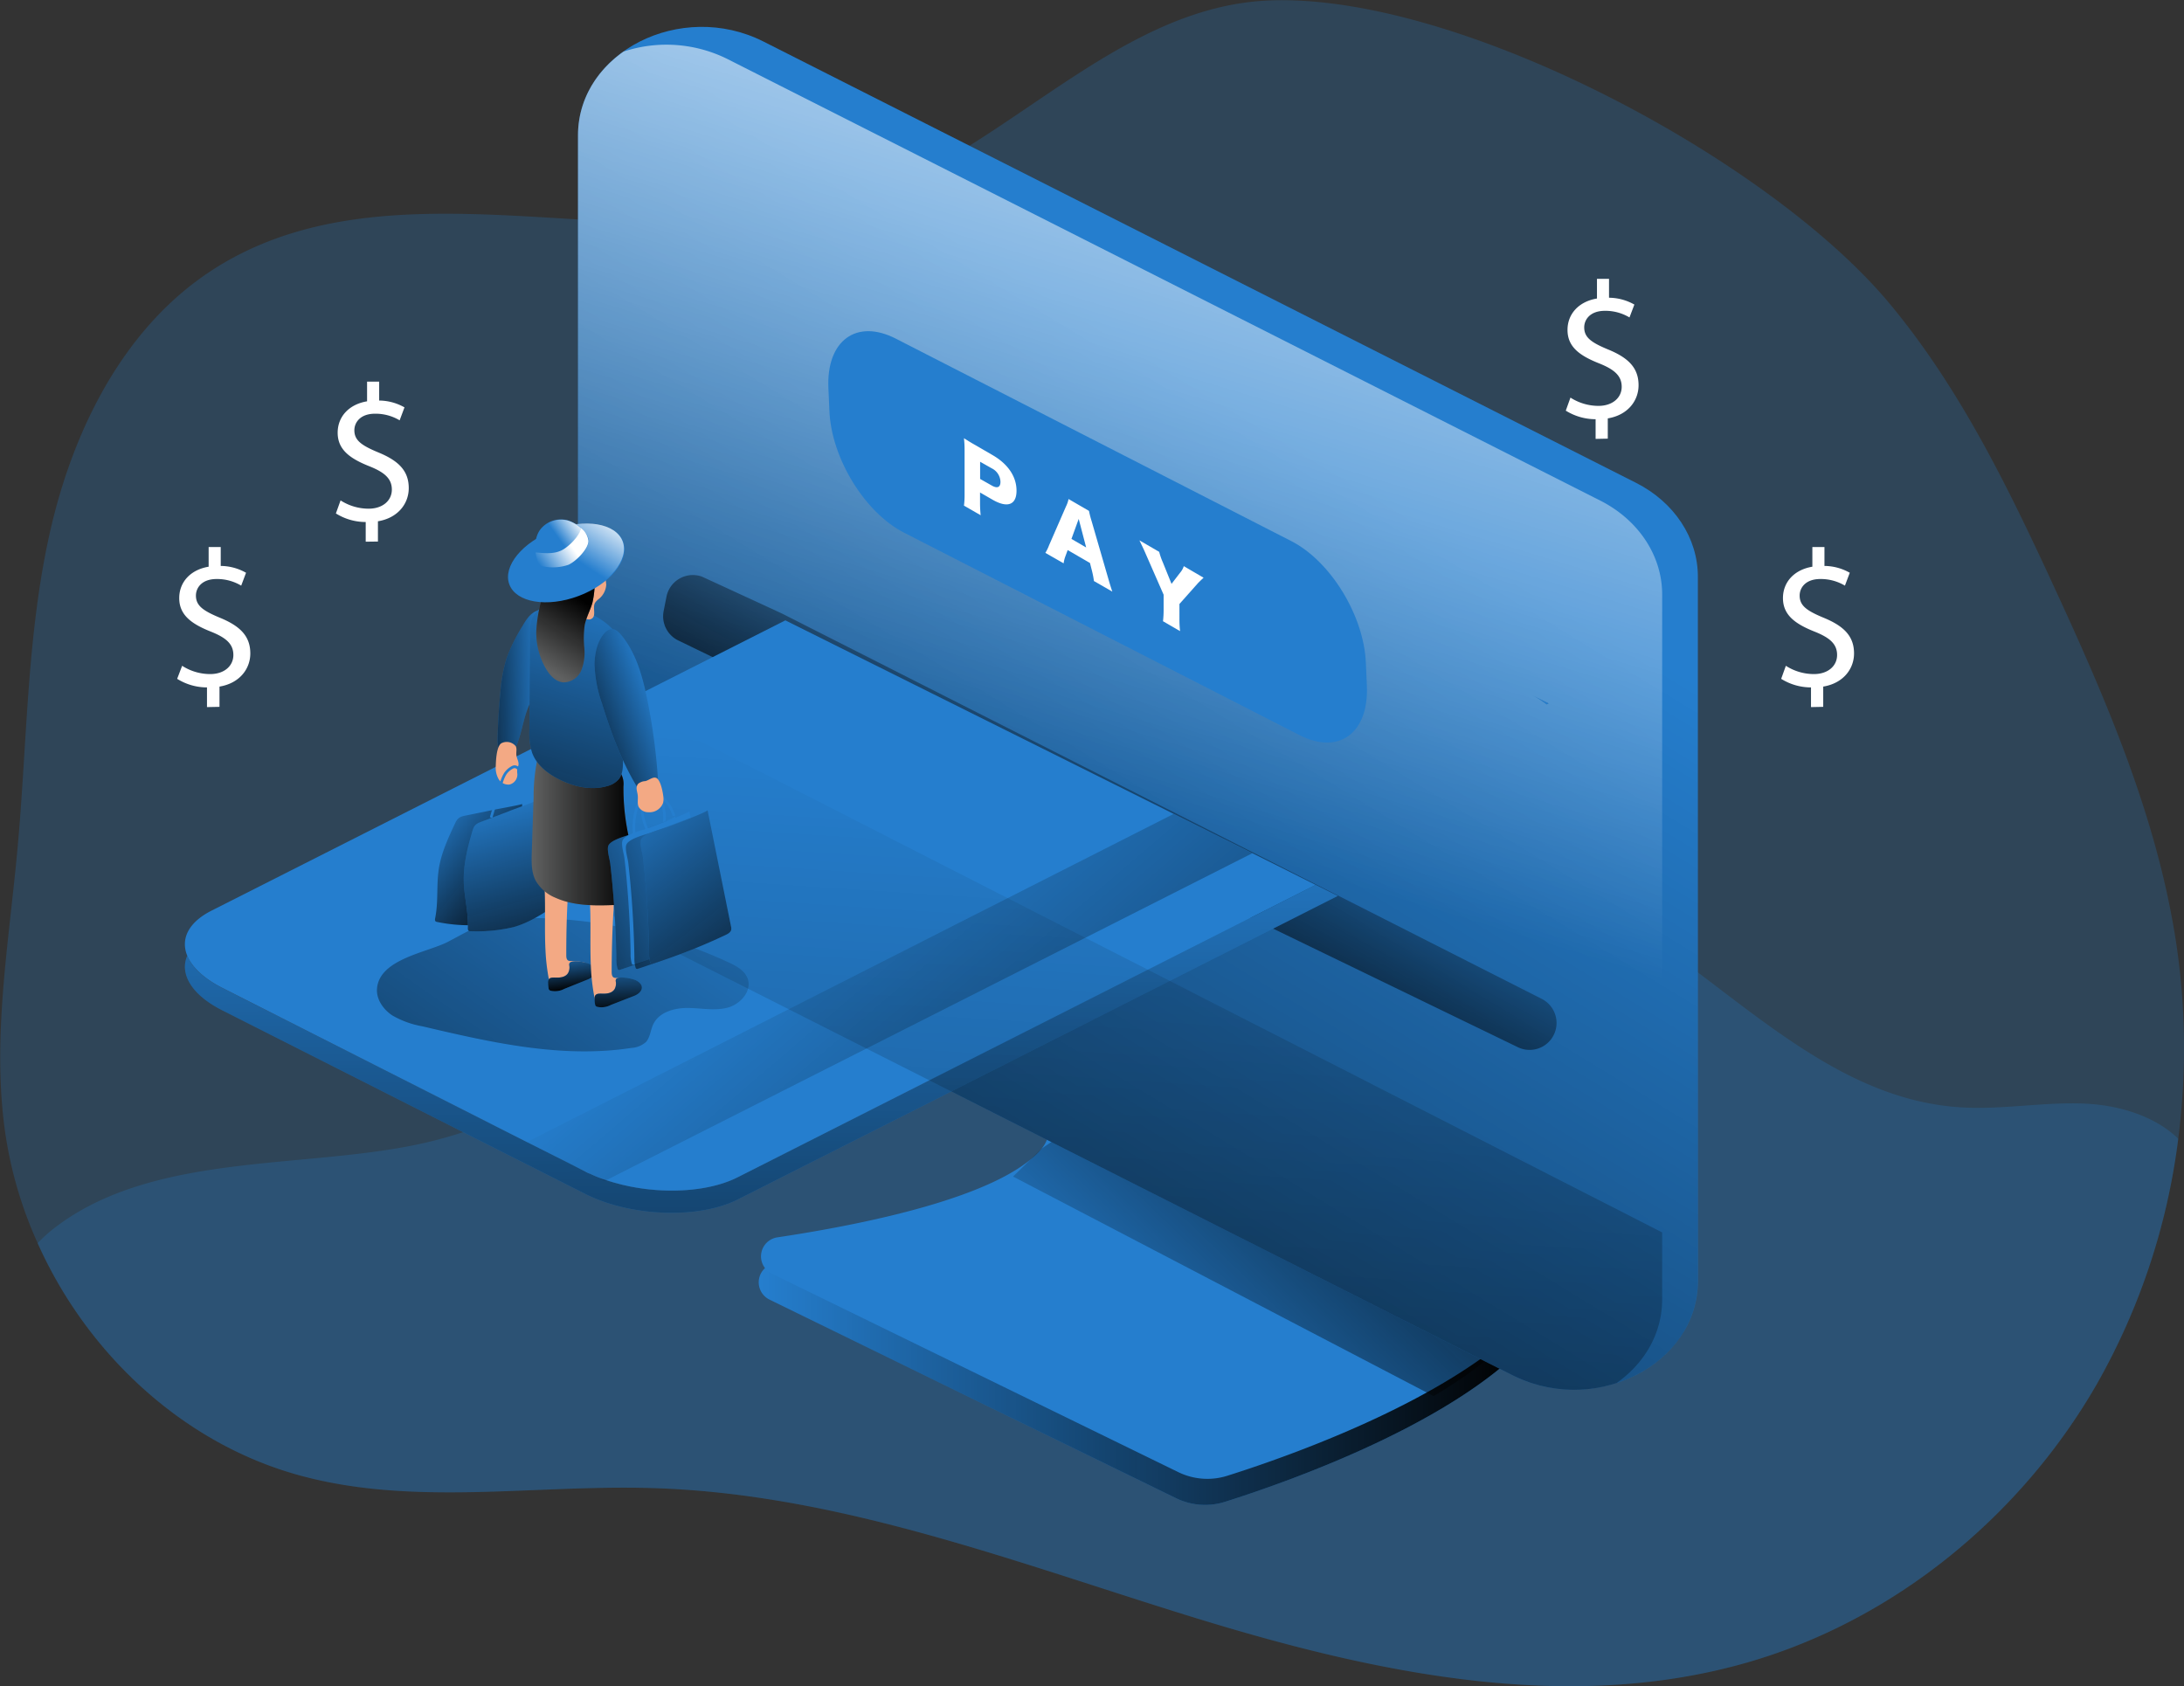<svg id="Layer_1" data-name="Layer 1" xmlns="http://www.w3.org/2000/svg" xmlns:xlink="http://www.w3.org/1999/xlink" viewBox="0 0 527.26 407.09"><rect x="0" y="0" width="527.26" height="407.09" fill="#333333" stroke="none"/><defs><linearGradient id="linear-gradient" x1="198.14" y1="324.36" x2="390.76" y2="324.36" gradientUnits="userSpaceOnUse"><stop offset="0" stop-color="#010101" stop-opacity="0"/><stop offset="0.95" stop-color="#010101"/></linearGradient><linearGradient id="linear-gradient-2" x1="283.8" y1="383" x2="381.27" y2="281.93" xlink:href="#linear-gradient"/><linearGradient id="linear-gradient-3" x1="329.2" y1="148.96" x2="80.05" y2="556.58" xlink:href="#linear-gradient"/><linearGradient id="linear-gradient-4" x1="278.84" y1="237.41" x2="396.25" y2="-149.18" gradientUnits="userSpaceOnUse"><stop offset="0" stop-color="#fff" stop-opacity="0"/><stop offset="0.66" stop-color="#fff"/></linearGradient><linearGradient id="linear-gradient-5" x1="298.53" y1="210.27" x2="259.66" y2="282.79" xlink:href="#linear-gradient"/><linearGradient id="linear-gradient-6" x1="198.56" y1="235.18" x2="200.58" y2="470.52" xlink:href="#linear-gradient"/><linearGradient id="linear-gradient-7" x1="184.74" y1="232.53" x2="43.99" y2="432.57" xlink:href="#linear-gradient"/><linearGradient id="linear-gradient-8" x1="191.22" y1="213.42" x2="357.63" y2="408.16" xlink:href="#linear-gradient"/><linearGradient id="linear-gradient-9" x1="385.18" y1="209.39" x2="396.79" y2="222.98" xlink:href="#linear-gradient"/><linearGradient id="linear-gradient-10" x1="289.18" y1="225.12" x2="252.6" y2="783.6" xlink:href="#linear-gradient"/><linearGradient id="linear-gradient-11" x1="117.31" y1="239.91" x2="145.38" y2="262.82" xlink:href="#linear-gradient"/><linearGradient id="linear-gradient-12" x1="146.66" y1="206.73" x2="124.65" y2="207.63" xlink:href="#linear-gradient"/><linearGradient id="linear-gradient-13" x1="131.35" y1="235.11" x2="146.92" y2="289.01" xlink:href="#linear-gradient"/><linearGradient id="linear-gradient-14" x1="152.22" y1="271.65" x2="153.49" y2="282.07" xlink:href="#linear-gradient"/><linearGradient id="linear-gradient-15" x1="163.85" y1="272.98" x2="164.56" y2="288.04" xlink:href="#linear-gradient"/><linearGradient id="linear-gradient-16" x1="143.38" y1="242.11" x2="168.64" y2="242.11" xlink:href="#linear-gradient"/><linearGradient id="linear-gradient-17" x1="162.95" y1="181.89" x2="133.3" y2="279.81" xlink:href="#linear-gradient"/><linearGradient id="linear-gradient-18" x1="144.34" y1="202.29" x2="154.85" y2="185.77" xlink:href="#linear-gradient"/><linearGradient id="linear-gradient-19" x1="253.3" y1="165.87" x2="267.9" y2="149.7" gradientTransform="translate(-61.77 -36.04) rotate(11.56)" xlink:href="#linear-gradient-4"/><linearGradient id="linear-gradient-20" x1="174.42" y1="212.16" x2="147.25" y2="222.27" xlink:href="#linear-gradient"/><linearGradient id="linear-gradient-21" x1="145.62" y1="179.39" x2="156.62" y2="171.51" xlink:href="#linear-gradient-4"/><linearGradient id="linear-gradient-22" x1="149.38" y1="171.82" x2="157.56" y2="165.95" xlink:href="#linear-gradient-4"/><linearGradient id="linear-gradient-23" x1="183.74" y1="252.73" x2="129.24" y2="276.99" xlink:href="#linear-gradient"/><linearGradient id="linear-gradient-24" x1="188.15" y1="252.51" x2="133.65" y2="276.76" xlink:href="#linear-gradient"/><linearGradient id="linear-gradient-25" x1="162.7" y1="235.46" x2="209.86" y2="296.78" xlink:href="#linear-gradient"/></defs><title>Card Payment online 1</title><path d="M540.9,317.45a160.19,160.19,0,0,1-19.72,59.34c-18.38,31.91-48.94,56.93-84.33,67.1-43.39,12.48-89.94,2.56-133.11-10.72s-86.18-30.09-131.33-31.39c-28.53-.86-57.75,4.5-85.29-3.13-28.05-7.75-51.15-29.42-63-56a99.19,99.19,0,0,1-7.88-27c-3.16-22.56.93-45.41,3-68.09,2.36-25.5,2.2-51.31,7.79-76.29s17.87-49.75,39.37-63.63c45.21-29.16,107.56.83,158.16-17.48,34.3-12.38,60.75-46.23,97.19-47.54,45.66-1.63,120.29,38.29,149.3,73,16.94,20.26,28.68,44.32,39.75,68.31,12.8,27.7,25.05,56.13,29.61,86.28A171.62,171.62,0,0,1,540.9,317.45Z" transform="translate(-15.03 -42.52)" fill="#257ece" opacity="0.24" style="isolation:isolate"/><path d="M540.9,317.45a160.19,160.19,0,0,1-19.72,59.34c-18.38,31.91-48.94,56.93-84.33,67.1-43.39,12.48-89.94,2.56-133.11-10.72s-86.18-30.09-131.33-31.39c-28.53-.86-57.75,4.5-85.29-3.13-28.05-7.75-51.15-29.42-63-56a35.15,35.15,0,0,1,3.77-3.44c24.88-19.47,63.72-13.88,92.69-21.51,19.49-5.14,37.17-15.44,55.23-24.41A446,446,0,0,1,317,250.35c24.41-3.16,50-4.15,72.81,5.2,35.1,14.35,60.59,51.85,98.43,54.3,10.21.67,20.42-1.4,30.63-.86C526.83,309.44,535.32,312,540.9,317.45Z" transform="translate(-15.03 -42.52)" fill="#257ece" opacity="0.24" style="isolation:isolate"/><path d="M317.7,251.85s90.44,82.65,70.07,110.2c-16.45,22.27-60.68,37.88-77,43.05a16,16,0,0,1-11.85-.89l-98.13-47.94a4.64,4.64,0,0,1,1.36-8.75c20.05-3,53.88-9.63,63.79-21.4,14.38-17.07-53.3-83.25-53.3-83.25Z" transform="translate(-15.03 -42.52)" fill="#257ece"/><path d="M317.7,251.85s90.44,82.65,70.07,110.2c-16.45,22.27-60.68,37.88-77,43.05a16,16,0,0,1-11.85-.89l-98.13-47.94a4.64,4.64,0,0,1,1.36-8.75c20.05-3,53.88-9.63,63.79-21.4,14.38-17.07-53.3-83.25-53.3-83.25Z" transform="translate(-15.03 -42.52)" fill="url(#linear-gradient)"/><path d="M318.3,245.56s90.43,82.65,70.07,110.2c-16.46,22.27-60.68,37.88-77.05,43.05a16,16,0,0,1-11.85-.89L201.34,350a4.64,4.64,0,0,1,1.36-8.75c20.05-3,53.88-9.63,63.79-21.4,14.38-17.07-53.3-83.25-53.3-83.25Z" transform="translate(-15.03 -42.52)" fill="#257ece"/><path d="M259.6,326.57l101.52,53s15.72-9,18.42-15.27-99.27-53.9-99.27-53.9l-13.78,9.43Z" transform="translate(-15.03 -42.52)" fill="url(#linear-gradient-2)"/><path d="M380.12,374.5,169.5,268c-9.24-4.67-14.93-13.31-14.93-22.65V75.2c0-20.13,24.88-32.72,44.78-22.65L410,159.09c9.24,4.67,14.93,13.31,14.93,22.65v170.1C424.9,372,400,384.56,380.12,374.5Z" transform="translate(-15.03 -42.52)" fill="#257ece"/><path d="M424.91,181.75v170.1c0,11.8-8.55,21-19.63,24.57a33.2,33.2,0,0,1-25.15-1.91L169.49,268c-9.23-4.68-14.92-13.32-14.92-22.65V75.21c0-8.47,4.4-15.59,11-20.24a33,33,0,0,1,33.81-2.42L410,159.09C419.21,163.77,424.91,172.39,424.91,181.75Z" transform="translate(-15.03 -42.52)" fill="url(#linear-gradient-3)"/><path d="M416.31,186.05v170.1c0,8.49-4.42,15.61-11,20.27a33.2,33.2,0,0,1-25.15-1.91L169.49,268c-9.23-4.68-14.92-13.32-14.92-22.65V75.21c0-8.47,4.4-15.59,11-20.24a33.06,33.06,0,0,1,25.24,1.88L401.39,163.39C410.62,168.07,416.31,176.69,416.31,186.05Z" transform="translate(-15.03 -42.52)" fill="url(#linear-gradient-4)"/><path d="M203.91,190.69l183.35,93a6.51,6.51,0,0,1,3.52,6.44h0a6.5,6.5,0,0,1-9.31,5.21L178.79,197.15a6.5,6.5,0,0,1-3.54-7.13l.68-3.44a6.5,6.5,0,0,1,8.54-4.86S203.65,190.56,203.91,190.69Z" transform="translate(-15.03 -42.52)" fill="url(#linear-gradient-5)"/><path d="M338,258.82,193.14,332.1c-9.43,4.78-25.89,4.17-36.77-1.32l-87.7-44.35c-7.42-3.76-10.32-8.8-8.44-13.15,1.15,2.78,4,5.5,8.44,7.76l73.56,37.2,10.66,5.36,3.48,1.78a8.27,8.27,0,0,0,1.17.54,15.13,15.13,0,0,0,1.48.66,12.86,12.86,0,0,0,1.39.53,6.87,6.87,0,0,0,1,.33c.61.21,1.24.41,1.88.59a15.69,15.69,0,0,0,1.91.51,17.52,17.52,0,0,0,2,.43c1.32.25,2.67.48,4,.64.4.05.81.1,1.24.12s1,.1,1.55.13c7.12.43,14.14-.59,19.15-3.13l139.52-70.58Z" transform="translate(-15.03 -42.52)" fill="#257ece"/><path d="M338,258.82,193.14,332.1c-9.43,4.78-25.89,4.17-36.77-1.32l-87.7-44.35c-7.42-3.76-10.32-8.8-8.44-13.15,1.15,2.78,4,5.5,8.44,7.76l73.56,37.2,10.66,5.36,3.48,1.78a8.27,8.27,0,0,0,1.17.54c.48.23,1,.46,1.48.66a12.86,12.86,0,0,0,1.39.53c.34.13.67.23,1,.33.61.21,1.24.41,1.88.59s1.27.35,1.91.51,1.32.3,2,.43c1.32.25,2.67.48,4,.64.4.05.84.1,1.24.12s1,.1,1.55.13c7.12.43,14.14-.59,19.15-3.13l139.52-70.58Z" transform="translate(-15.03 -42.52)" fill="url(#linear-gradient-6)"/><path d="M332.66,256.15,193.14,326.73c-8.06,4.1-21.26,4.25-31.73.71a23.76,23.76,0,0,1-3.87-1.52,8.27,8.27,0,0,1-1.17-.54l-3.48-1.78-10.66-5.36L68.67,281c-4.44-2.26-7.29-5-8.44-7.76-1.62-4,.23-8,5.83-10.85l138.57-70.1,93.7,46.7,19,9.49Z" transform="translate(-15.03 -42.52)" fill="#257ece"/><path d="M106.05,281.17c-.21,2.58,1.47,5,3.64,6.47a21.8,21.8,0,0,0,7.28,2.65c16.58,3.9,33.65,7.81,50.49,5.23a5.83,5.83,0,0,0,3.53-1.44c1-1.12,1.08-2.82,1.72-4.21,1.34-2.94,5-4,8.26-4s6.53.75,9.66-.06,6-4,4.88-7.08c-.72-1.94-2.73-3-4.61-3.88A115.74,115.74,0,0,0,140,264.16c-7.32.2-10.66,2.5-16.8,5.72C118.27,272.47,106.64,274,106.05,281.17Z" transform="translate(-15.03 -42.52)" fill="url(#linear-gradient-7)"/><polygon points="283.3 196.52 302.32 206 146.37 284.93 145.99 285.13 142.51 283.4 137.85 281.08 127.07 275.77 127.2 275.72 283.3 196.52" fill="url(#linear-gradient-8)"/><path d="M388.88,212.34l-.46.23a22.29,22.29,0,0,0-3.66-2.29Z" transform="translate(-15.03 -42.52)" fill="url(#linear-gradient-9)"/><path d="M388.88,212.34l-.46.23a22.29,22.29,0,0,0-3.66-2.29Z" transform="translate(-15.03 -42.52)" fill="#257ece"/><path d="M416.31,340.06v16.09c0,8.49-4.42,15.61-11,20.27a33.2,33.2,0,0,1-25.15-1.91L169.49,268c-9.23-4.68-14.92-13.32-14.92-22.65V207.56l.94-.72Z" transform="translate(-15.03 -42.52)" fill="url(#linear-gradient-10)"/><path d="M328.76,220l-95.5-48.89c-9.47-4.85-17.55-18-18-29.45l-.24-5.5c-.49-11.42,6.79-16.74,16.26-11.89l95.5,48.89c9.47,4.84,17.55,18,18,29.45l.24,5.5C345.51,219.52,338.23,224.85,328.76,220Z" transform="translate(-15.03 -42.52)" fill="#257ece"/><path d="M247.75,164.59a20.14,20.14,0,0,0,.15-2.8V151.25a25.31,25.31,0,0,0-.15-2.93c.88.55,1.56,1,2.77,1.67l4.13,2.4c3.74,2.16,5.79,5.21,5.79,8.6s-2.15,4.28-5.81,2.16l-3-1.73v2.49a29.76,29.76,0,0,0,.15,3Zm6.71-4.85c1.32.76,2.1.45,2.1-.89a3.74,3.74,0,0,0-2.1-3.26L251.65,154v4.15Z" transform="translate(-15.03 -42.52)" fill="#fff"/><path d="M279.13,182.8a22.23,22.23,0,0,0-.45-2.36l-.51-2-5.38-3.12-.5,1.36a7.92,7.92,0,0,0-.48,1.84L267.4,176a10.5,10.5,0,0,0,.9-1.85l4.08-9.36A7.3,7.3,0,0,0,273,163l4.93,2.86a23.52,23.52,0,0,0,.64,2.48l4.09,14.1c.36,1.24.66,2.22.91,2.91Zm-3.68-15-1.75,4.83,3.55,2.06Z" transform="translate(-15.03 -42.52)" fill="#fff"/><path d="M299.77,191.89a25.42,25.42,0,0,0,.15,3l-4.12-2.39a23.07,23.07,0,0,0,.15-2.8v-3.6l-4.33-9.88c-.34-.81-.76-1.69-1.51-3.24l4.77,2.77a16.52,16.52,0,0,0,.89,2.56l2.09,5.17,2.09-2.72a4.37,4.37,0,0,0,.87-1.56L305.6,182c-.55.5-1.27,1.2-1.51,1.48l-4.32,4.86Z" transform="translate(-15.03 -42.52)" fill="#fff"/><path d="M130.25,239l-.57-.27,3.66-7.62a9.44,9.44,0,0,1,1.38-2.29,4.9,4.9,0,0,1,2.13-1.4,2,2,0,0,1,.59-.11,1.46,1.46,0,0,1,.87.38,4.26,4.26,0,0,1,1.21,2.78,21.45,21.45,0,0,1-.29,7.45l-.62-.13a20.69,20.69,0,0,0,.29-7.23,3.66,3.66,0,0,0-1-2.39.78.78,0,0,0-.48-.23h0a1,1,0,0,0-.35.07,4.25,4.25,0,0,0-1.86,1.23,8.87,8.87,0,0,0-1.28,2.14Z" transform="translate(-15.03 -42.52)" fill="#257ece"/><path d="M141.08,236.61q.13,4.9.38,9.81a53.24,53.24,0,0,0,1.86,13.26,2,2,0,0,1,.07,1.55,2,2,0,0,1-.95.71c-3.66,1.69-7.4,3.39-11.4,3.86a38.29,38.29,0,0,1-10.45-.69.86.86,0,0,1-.38-.13c-.22-.18-.18-.53-.12-.81.79-3.86.28-7.88.86-11.78s2.3-7.6,4-11.21c.74-1.57,1.58-1.57,3.27-1.92l6.12-1.26C134.9,237.88,141.08,236.78,141.08,236.61Z" transform="translate(-15.03 -42.52)" fill="#257ece"/><path d="M141.08,236.61q.13,4.9.38,9.81a53.24,53.24,0,0,0,1.86,13.26,2,2,0,0,1,.07,1.55,2,2,0,0,1-.95.71c-3.66,1.69-7.4,3.39-11.4,3.86a38.29,38.29,0,0,1-10.45-.69.86.86,0,0,1-.38-.13c-.22-.18-.18-.53-.12-.81.79-3.86.28-7.88.86-11.78s2.3-7.6,4-11.21c.74-1.57,1.58-1.57,3.27-1.92l6.12-1.26C134.9,237.88,141.08,236.78,141.08,236.61Z" transform="translate(-15.03 -42.52)" fill="url(#linear-gradient-11)"/><path d="M145.2,189.85c-1.87.32-3.06,2.13-4,3.77a42.77,42.77,0,0,0-3.83,7.73,37.93,37.93,0,0,0-1.56,8.54c-.35,3.73-.57,7.46-.66,11.21,0,1.18.08,2.6,1.12,3.18a2.2,2.2,0,0,0,2.46-.43,5.51,5.51,0,0,0,1.34-2.29c1-2.72,1.39-5.62,2.48-8.29.69-1.71,1.64-3.3,2.41-5a25.29,25.29,0,0,0,.5-18.89Z" transform="translate(-15.03 -42.52)" fill="#257ece"/><path d="M145.2,189.85c-1.87.32-3.06,2.13-4,3.77a42.77,42.77,0,0,0-3.83,7.73,37.93,37.93,0,0,0-1.56,8.54c-.35,3.73-.57,7.46-.66,11.21,0,1.18.08,2.6,1.12,3.18a2.2,2.2,0,0,0,2.46-.43,5.51,5.51,0,0,0,1.34-2.29c1-2.72,1.39-5.62,2.48-8.29.69-1.71,1.64-3.3,2.41-5a25.29,25.29,0,0,0,.5-18.89Z" transform="translate(-15.03 -42.52)" fill="url(#linear-gradient-12)"/><path d="M134.72,227.41a5.57,5.57,0,0,0,.64,3.12,2.7,2.7,0,0,0,2.7,1.39,2.49,2.49,0,0,0,1.87-2.53,4.92,4.92,0,0,1,0-1.38c.06-.24.19-.46.25-.7.2-.81-.38-1.61-.48-2.44s.18-1.52-.15-2.18A2.8,2.8,0,0,0,136,222C134.88,222.88,134.76,226.13,134.72,227.41Z" transform="translate(-15.03 -42.52)" fill="#f3a984"/><path d="M133.89,240l-.6-.18,2.39-8.11a9.26,9.26,0,0,1,1-2.48,5,5,0,0,1,1.87-1.73,1.82,1.82,0,0,1,.57-.2,1.4,1.4,0,0,1,.91.23,4.22,4.22,0,0,1,1.65,2.56,21.53,21.53,0,0,1,.91,7.4l-.63,0a20.78,20.78,0,0,0-.88-7.18,3.69,3.69,0,0,0-1.37-2.19.74.74,0,0,0-.51-.15,1,1,0,0,0-.36.13,4.35,4.35,0,0,0-1.63,1.5,9.43,9.43,0,0,0-.92,2.33Z" transform="translate(-15.03 -42.52)" fill="#257ece"/><path d="M144.19,235.91c.62,3.22,1.28,6.43,2,9.63a52.88,52.88,0,0,0,4,12.79,2,2,0,0,1,.32,1.52,1.89,1.89,0,0,1-.83.85c-3.34,2.25-6.75,4.54-10.63,5.64a38.3,38.3,0,0,1-10.42,1,.77.77,0,0,1-.4-.06c-.25-.15-.26-.49-.25-.78.17-3.94-1-7.82-1-11.76s1-7.88,2.13-11.71c.48-1.67,1.31-1.8,2.92-2.42l5.83-2.22C138.3,238.16,144.23,236.09,144.19,235.91Z" transform="translate(-15.03 -42.52)" fill="#257ece"/><path d="M144.19,235.91c.62,3.22,1.28,6.43,2,9.63a52.88,52.88,0,0,0,4,12.79,2,2,0,0,1,.32,1.52,1.89,1.89,0,0,1-.83.85c-3.34,2.25-6.75,4.54-10.63,5.64a38.3,38.3,0,0,1-10.42,1,.77.77,0,0,1-.4-.06c-.25-.15-.26-.49-.25-.78.17-3.94-1-7.82-1-11.76s1-7.88,2.13-11.71c.48-1.67,1.31-1.8,2.92-2.42l5.83-2.22C138.3,238.16,144.23,236.09,144.19,235.91Z" transform="translate(-15.03 -42.52)" fill="url(#linear-gradient-13)"/><path d="M147.58,279.16a1.61,1.61,0,0,0,.43.95,1.64,1.64,0,0,0,1.21.26,13.58,13.58,0,0,0,6.81-2.45c.77-.55,1.56-1.51,1.1-2.33a2,2,0,0,0-1.37-.77,12.2,12.2,0,0,0-2.83-.29,1.42,1.42,0,0,1-.71-.1c-.42-.23-.48-.8-.48-1.28,0-4.77.09-9.55.39-14.31a12.68,12.68,0,0,0-.06-3.2,4.13,4.13,0,0,0-1.63-2.68c-1.08-.7-3.4-.61-4.05.73-.27.57,0,1.36.05,2,.09,1.1.11,2.21.14,3.31.09,4.31-.08,8.62.14,12.92A49.52,49.52,0,0,0,147.58,279.16Z" transform="translate(-15.03 -42.52)" fill="#f3a984"/><path d="M152.55,275a.82.82,0,0,0-.08.64,2.78,2.78,0,0,1-.3,1.8c-.61,1-1.93,1.15-3.06,1.09-.58,0-1.27-.05-1.6.43a1.49,1.49,0,0,0-.16.91c0,.4.05.8.11,1.2a.85.85,0,0,0,.12.39.74.74,0,0,0,.39.25,4.8,4.8,0,0,0,3.3-.45L156.9,279c2-.79,2.72-2.6.46-3.74C156.47,274.83,153.2,274.14,152.55,275Z" transform="translate(-15.03 -42.52)" fill="#257ece"/><path d="M152.55,275a.82.82,0,0,0-.08.64,2.78,2.78,0,0,1-.3,1.8c-.61,1-1.93,1.15-3.06,1.09-.58,0-1.27-.05-1.6.43a1.49,1.49,0,0,0-.16.91c0,.4.05.8.11,1.2a.85.85,0,0,0,.12.39.74.74,0,0,0,.39.25,4.8,4.8,0,0,0,3.3-.45L156.9,279c2-.79,2.72-2.6.46-3.74C156.47,274.83,153.2,274.14,152.55,275Z" transform="translate(-15.03 -42.52)" fill="url(#linear-gradient-14)"/><path d="M158.54,283.28a1.66,1.66,0,0,0,.43,1,1.62,1.62,0,0,0,1.21.25A13.58,13.58,0,0,0,167,282c.77-.54,1.56-1.5,1.09-2.32a2,2,0,0,0-1.36-.78,12.24,12.24,0,0,0-2.83-.28,1.42,1.42,0,0,1-.71-.11c-.42-.22-.48-.8-.49-1.28q0-7.15.4-14.3a12.31,12.31,0,0,0-.07-3.21,4.06,4.06,0,0,0-1.62-2.67c-1.08-.71-3.4-.61-4.05.73-.27.56,0,1.35.05,2,.08,1.1.11,2.2.14,3.3.09,4.31-.08,8.62.14,12.93A47.92,47.92,0,0,0,158.54,283.28Z" transform="translate(-15.03 -42.52)" fill="#f3a984"/><path d="M163.78,278.88a.82.82,0,0,0-.08.64,2.78,2.78,0,0,1-.3,1.8c-.61,1-1.93,1.15-3.06,1.09-.58,0-1.27-.05-1.6.43a1.49,1.49,0,0,0-.16.91c0,.4,0,.8.11,1.2a.85.85,0,0,0,.12.39.74.74,0,0,0,.39.25,4.8,4.8,0,0,0,3.3-.45l5.63-2.19c2-.79,2.72-2.6.46-3.74C167.7,278.76,164.43,278.07,163.78,278.88Z" transform="translate(-15.03 -42.52)" fill="#257ece"/><path d="M163.78,278.88a.82.82,0,0,0-.08.64,2.78,2.78,0,0,1-.3,1.8c-.61,1-1.93,1.15-3.06,1.09-.58,0-1.27-.05-1.6.43a1.49,1.49,0,0,0-.16.91c0,.4,0,.8.11,1.2a.85.85,0,0,0,.12.39.74.74,0,0,0,.39.25,4.8,4.8,0,0,0,3.3-.45l5.63-2.19c2-.79,2.72-2.6.46-3.74C167.7,278.76,164.43,278.07,163.78,278.88Z" transform="translate(-15.03 -42.52)" fill="url(#linear-gradient-15)"/><path d="M144.9,225.17a44.79,44.79,0,0,0-1.05,9.81l-.44,13.39c-.07,2.26-.12,4.62.88,6.64a9.74,9.74,0,0,0,4.92,4.28c4.62,2.06,9.88,1.89,14.93,1.69a5.39,5.39,0,0,0,2.87-.66c1.17-.8,1.51-2.35,1.6-3.75.26-4.38-1.13-8.66-2-13a54.65,54.65,0,0,1-1.07-11.2,5.15,5.15,0,0,0-.56-3,4.69,4.69,0,0,0-1.63-1.29,49.21,49.21,0,0,0-10-4.23,12.45,12.45,0,0,0-5.72-.66C146.54,223.44,145.2,224.05,144.9,225.17Z" transform="translate(-15.03 -42.52)" fill="#606161"/><path d="M144.9,225.17a44.79,44.79,0,0,0-1.05,9.81l-.44,13.39c-.07,2.26-.12,4.62.88,6.64a9.74,9.74,0,0,0,4.92,4.28c4.62,2.06,9.88,1.89,14.93,1.69a5.39,5.39,0,0,0,2.87-.66c1.17-.8,1.51-2.35,1.6-3.75.26-4.38-1.13-8.66-2-13a54.65,54.65,0,0,1-1.07-11.2,5.15,5.15,0,0,0-.56-3,4.69,4.69,0,0,0-1.63-1.29,49.21,49.21,0,0,0-10-4.23,12.45,12.45,0,0,0-5.72-.66C146.54,223.44,145.2,224.05,144.9,225.17Z" transform="translate(-15.03 -42.52)" fill="url(#linear-gradient-16)"/><path d="M158.19,191c-2.49-1.31-5.07-2.65-7.88-2.82s-5.92,1.15-6.91,3.79a9.74,9.74,0,0,0-.43,3.49l-.13,23.11a16.35,16.35,0,0,0,.63,5.62c1.06,3,3.75,5.08,6.58,6.5,3.53,1.76,7.66,2.7,11.46,1.64a5.5,5.5,0,0,0,2.92-1.71c1-1.27,1-3,1-4.62L165.26,202a18.75,18.75,0,0,0-.23-3.35C164.29,194.9,161.38,192.65,158.19,191Z" transform="translate(-15.03 -42.52)" fill="#257ece"/><path d="M158.19,191c-2.49-1.31-5.07-2.65-7.88-2.82s-5.92,1.15-6.91,3.79a9.74,9.74,0,0,0-.43,3.49l-.13,23.11a16.35,16.35,0,0,0,.63,5.62c1.06,3,3.75,5.08,6.58,6.5,3.53,1.76,7.66,2.7,11.46,1.64a5.5,5.5,0,0,0,2.92-1.71c1-1.27,1-3,1-4.62L165.26,202a18.75,18.75,0,0,0-.23-3.35C164.29,194.9,161.38,192.65,158.19,191Z" transform="translate(-15.03 -42.52)" fill="url(#linear-gradient-17)"/><path d="M161.39,183.68a4.82,4.82,0,0,1-1.71,3.38,4.06,4.06,0,0,0-1,1c-.49.88-.06,2-.25,3a1.21,1.21,0,0,1-1.38,1,3.69,3.69,0,0,1-3-1.85,8.57,8.57,0,0,1-1.06-3.55,27.17,27.17,0,0,1-.13-5.41,8.07,8.07,0,0,1,.78-3.22,4.33,4.33,0,0,1,4.43-2.28,3.64,3.64,0,0,1,2.84,2.9c.12.71,0,1.45.05,2.16A22.94,22.94,0,0,1,161.39,183.68Z" transform="translate(-15.03 -42.52)" fill="#f3a984"/><path d="M145.33,189a35.75,35.75,0,0,0-.83,5.83,17.44,17.44,0,0,0,2.29,9.06c.93,1.62,2.35,3.21,4.22,3.37a4.69,4.69,0,0,0,4.34-2.88,11.69,11.69,0,0,0,.74-5.45,22.71,22.71,0,0,1,.1-5.53c.39-1.87,1.35-3.56,1.87-5.4a23.2,23.2,0,0,0,.42-7.49,3.83,3.83,0,0,0-.34-1.68,3.16,3.16,0,0,0-1.31-1.17,9,9,0,0,0-8.24-.17c-2.1,1.06-2.32,2.4-2.07,4.41C146.79,184.07,145.77,186.76,145.33,189Z" transform="translate(-15.03 -42.52)" fill="#606161"/><path d="M145.33,189a35.75,35.75,0,0,0-.83,5.83,17.44,17.44,0,0,0,2.29,9.06c.93,1.62,2.35,3.21,4.22,3.37a4.69,4.69,0,0,0,4.34-2.88,11.69,11.69,0,0,0,.74-5.45,22.71,22.71,0,0,1,.1-5.53c.39-1.87,1.35-3.56,1.87-5.4a23.2,23.2,0,0,0,.42-7.49,3.83,3.83,0,0,0-.34-1.68,3.16,3.16,0,0,0-1.31-1.17,9,9,0,0,0-8.24-.17c-2.1,1.06-2.32,2.4-2.07,4.41C146.79,184.07,145.77,186.76,145.33,189Z" transform="translate(-15.03 -42.52)" fill="url(#linear-gradient-18)"/><ellipse cx="151.73" cy="178.47" rx="14.67" ry="8.48" transform="translate(-68 22.06) rotate(-20.54)" fill="#257ece"/><ellipse cx="151.61" cy="178.37" rx="14.67" ry="8.48" transform="translate(-67.97 22.01) rotate(-20.54)" fill="url(#linear-gradient-19)"/><path d="M171.21,211a143.74,143.74,0,0,1,2.73,20.66c.07,1.15,0,2.53-.95,3.16a2.25,2.25,0,0,1-2.43-.19,6.18,6.18,0,0,1-1.65-2c-3.82-6.26-6.36-13.21-8.53-20.22a31.34,31.34,0,0,1-1.82-9.64c.05-2.43.66-5.41,2.32-7.29,2.12-2.41,3.75-.3,5.17,1.72C168.89,201.29,170.22,206.23,171.21,211Z" transform="translate(-15.03 -42.52)" fill="#257ece"/><path d="M171.21,211a143.74,143.74,0,0,1,2.73,20.66c.07,1.15,0,2.53-.95,3.16a2.25,2.25,0,0,1-2.43-.19,6.18,6.18,0,0,1-1.65-2c-3.82-6.26-6.36-13.21-8.53-20.22a31.34,31.34,0,0,1-1.82-9.64c.05-2.43.66-5.41,2.32-7.29,2.12-2.41,3.75-.3,5.17,1.72C168.89,201.29,170.22,206.23,171.21,211Z" transform="translate(-15.03 -42.52)" fill="url(#linear-gradient-20)"/><path d="M152.07,168.13a6.32,6.32,0,0,0-6.71,2.37c-1.45,2.14-1.29,5-.54,7.48a1.92,1.92,0,0,0,.6,1,2,2,0,0,0,1,.28c2,.21,4.08.39,5.9-.43s4.82-3.74,4.81-5.76C157.07,170.88,153.94,168.63,152.07,168.13Z" transform="translate(-15.03 -42.52)" fill="#257ece"/><path d="M157.09,173.1c0,2-3.09,5-4.82,5.77a11.5,11.5,0,0,1-5.9.42,2,2,0,0,1-1-.26,2.25,2.25,0,0,1-.6-1.05,15.88,15.88,0,0,1-.45-2.07.67.67,0,0,0,.22,0c2,.19,4.09.38,5.91-.45,1.66-.73,4.59-3.51,4.78-5.52A4.57,4.57,0,0,1,157.09,173.1Z" transform="translate(-15.03 -42.52)" fill="url(#linear-gradient-21)"/><path d="M155.27,170c-.19,2-3.12,4.79-4.78,5.52-1.82.83-3.93.64-5.91.45a.67.67,0,0,1-.22,0,7.74,7.74,0,0,1,1-5.4,6.34,6.34,0,0,1,6.7-2.39A8.53,8.53,0,0,1,155.27,170Z" transform="translate(-15.03 -42.52)" fill="url(#linear-gradient-22)"/><path d="M167.86,243.89a15.25,15.25,0,0,1,1.54-8.73,3.75,3.75,0,0,1,.82-1.14,2.76,2.76,0,0,1,3.3,0,5.11,5.11,0,0,1,1.8,2.76,10.06,10.06,0,0,1,.31,4.75l-.62-.11a9.45,9.45,0,0,0-.29-4.45,4.49,4.49,0,0,0-1.56-2.44,2.15,2.15,0,0,0-2.53,0,3.26,3.26,0,0,0-.67,1,14.57,14.57,0,0,0-1.48,8.36Z" transform="translate(-15.03 -42.52)" fill="#257ece"/><path d="M178,239.59l5.66,28a2.18,2.18,0,0,1,0,.88c-.14.58-.72.92-1.25,1.19a143.23,143.23,0,0,1-17.72,7,.53.53,0,0,1-.37,0,.5.5,0,0,1-.2-.29,7.61,7.61,0,0,1-.28-2.38q-.15-9.18-1-18.32c-.14-1.54-.3-3.07-.48-4.6-.13-1.16-.79-3.12-.51-4.23.43-1.7,5.29-2.71,6.86-3.35C169.52,243.17,178,240,178,239.59Z" transform="translate(-15.03 -42.52)" fill="#257ece"/><path d="M178,239.59l5.66,28a2.18,2.18,0,0,1,0,.88c-.14.58-.72.92-1.25,1.19a143.23,143.23,0,0,1-17.72,7,.53.53,0,0,1-.37,0,.5.5,0,0,1-.2-.29,7.61,7.61,0,0,1-.28-2.38q-.15-9.18-1-18.32c-.14-1.54-.3-3.07-.48-4.6-.13-1.16-.79-3.12-.51-4.23.43-1.7,5.29-2.71,6.86-3.35C169.52,243.17,178,240,178,239.59Z" transform="translate(-15.03 -42.52)" fill="url(#linear-gradient-23)"/><path d="M181.43,238.36l5.66,27.95a2.07,2.07,0,0,1,0,.89c-.14.58-.72.92-1.25,1.19a143.17,143.17,0,0,1-17.72,7,.48.48,0,0,1-.37,0,.44.44,0,0,1-.2-.29,7.61,7.61,0,0,1-.28-2.38c-.1-6.11-.44-12.23-1-18.32-.14-1.53-.3-3.07-.48-4.6-.13-1.15-.79-3.11-.51-4.22.43-1.7,5.29-2.72,6.86-3.36C173,241.93,181.5,238.72,181.43,238.36Z" transform="translate(-15.03 -42.52)" fill="#257ece"/><path d="M172.05,244.94a15.23,15.23,0,0,1-2.44-8.52,3.86,3.86,0,0,1,.23-1.39,2.72,2.72,0,0,1,3-1.44,5.1,5.1,0,0,1,2.83,1.69,10.16,10.16,0,0,1,2.36,4.13l-.6.17a9.57,9.57,0,0,0-2.22-3.87,4.53,4.53,0,0,0-2.47-1.51,2.15,2.15,0,0,0-2.29,1.08,3.26,3.26,0,0,0-.18,1.15,14.51,14.51,0,0,0,2.34,8.17Z" transform="translate(-15.03 -42.52)" fill="#257ece"/><path d="M182.36,239.37,188,267.32a2.07,2.07,0,0,1,0,.89c-.13.58-.72.92-1.25,1.19a143.17,143.17,0,0,1-17.72,7,.42.42,0,0,1-.36,0,.44.44,0,0,1-.2-.29,7.58,7.58,0,0,1-.28-2.38c-.1-6.11-.44-12.23-1-18.32-.15-1.53-.31-3.07-.48-4.6-.14-1.15-.79-3.11-.51-4.22.43-1.7,5.28-2.72,6.86-3.36C173.94,242.94,182.44,239.73,182.36,239.37Z" transform="translate(-15.03 -42.52)" fill="url(#linear-gradient-24)"/><path d="M185.85,238.13l5.65,28a2,2,0,0,1,.05.88c-.13.58-.71.92-1.25,1.19a143.23,143.23,0,0,1-17.72,7,.51.51,0,0,1-.36,0,.5.5,0,0,1-.2-.29,7.61,7.61,0,0,1-.28-2.38q-.15-9.18-1-18.32c-.14-1.54-.31-3.07-.48-4.6-.13-1.16-.79-3.12-.51-4.23.43-1.7,5.28-2.71,6.86-3.35C177.42,241.71,185.92,238.49,185.85,238.13Z" transform="translate(-15.03 -42.52)" fill="#257ece"/><path d="M185.85,238.13l5.65,28a2,2,0,0,1,.05.88c-.13.58-.71.92-1.25,1.19a143.23,143.23,0,0,1-17.72,7,.51.51,0,0,1-.36,0,.5.5,0,0,1-.2-.29,7.61,7.61,0,0,1-.28-2.38q-.15-9.18-1-18.32c-.14-1.54-.31-3.07-.48-4.6-.13-1.16-.79-3.12-.51-4.23.43-1.7,5.28-2.71,6.86-3.35C177.42,241.71,185.92,238.49,185.85,238.13Z" transform="translate(-15.03 -42.52)" fill="url(#linear-gradient-25)"/><path d="M170.81,231.1a2.91,2.91,0,0,0-1.75.68,1.81,1.81,0,0,0-.32,1.38c.06.48.21.94.26,1.42.1.94-.18,2,.25,2.8a2.66,2.66,0,0,0,2.3,1.23,3.48,3.48,0,0,0,3.56-2.25,4.15,4.15,0,0,0,.07-1.45c-.13-1.15-.56-3.47-1.39-4.34S171.76,230.9,170.81,231.1Z" transform="translate(-15.03 -42.52)" fill="#f3a984"/><path d="M103.32,173.3v-4.75a13.61,13.61,0,0,1-7.2-2.07l1.13-3.15a12.55,12.55,0,0,0,6.78,2c3.34,0,5.6-1.92,5.6-4.61s-1.84-4.18-5.32-5.59c-4.8-1.89-7.76-4.05-7.76-8.14,0-3.91,2.77-6.87,7.1-7.58v-4.75h2.92v4.56a12.58,12.58,0,0,1,6.11,1.65L111.51,144a11.34,11.34,0,0,0-5.93-1.6c-3.62,0-5,2.16-5,4,0,2.45,1.74,3.67,5.84,5.37,4.84,2,7.29,4.42,7.29,8.6,0,3.72-2.59,7.2-7.44,8v4.89Z" transform="translate(-15.03 -42.52)" fill="#fff"/><path d="M65,213.23v-4.75a13.61,13.61,0,0,1-7.2-2.07L59,203.26a12.55,12.55,0,0,0,6.78,2c3.34,0,5.59-1.92,5.59-4.61s-1.83-4.18-5.31-5.59c-4.8-1.89-7.76-4.05-7.76-8.14,0-3.91,2.77-6.87,7.1-7.58v-4.75h2.92v4.56a12.58,12.58,0,0,1,6.11,1.65l-1.17,3.11a11.34,11.34,0,0,0-5.93-1.6c-3.62,0-5,2.16-5,4,0,2.45,1.74,3.67,5.84,5.37,4.84,2,7.29,4.42,7.29,8.6,0,3.72-2.59,7.2-7.44,8v4.89Z" transform="translate(-15.03 -42.52)" fill="#fff"/><path d="M452.24,213.23v-4.75a13.61,13.61,0,0,1-7.2-2.07l1.13-3.15a12.53,12.53,0,0,0,6.78,2c3.34,0,5.59-1.92,5.59-4.61s-1.83-4.18-5.31-5.59c-4.8-1.89-7.76-4.05-7.76-8.14,0-3.91,2.77-6.87,7.1-7.58v-4.75h2.92v4.56a12.58,12.58,0,0,1,6.11,1.65l-1.17,3.11a11.34,11.34,0,0,0-5.93-1.6c-3.63,0-5,2.16-5,4,0,2.45,1.74,3.67,5.84,5.37,4.84,2,7.29,4.42,7.29,8.6,0,3.72-2.59,7.2-7.44,8v4.89Z" transform="translate(-15.03 -42.52)" fill="#fff"/><path d="M400.24,148.48v-4.75a13.59,13.59,0,0,1-7.2-2.07l1.13-3.15a12.52,12.52,0,0,0,6.77,2c3.34,0,5.6-1.93,5.6-4.61s-1.83-4.18-5.32-5.6c-4.79-1.88-7.76-4-7.76-8.13,0-3.91,2.78-6.87,7.11-7.58v-4.75h2.91v4.56a12.66,12.66,0,0,1,6.12,1.65l-1.18,3.11a11.31,11.31,0,0,0-5.93-1.6c-3.62,0-5,2.16-5,4,0,2.45,1.74,3.67,5.83,5.36,4.85,2,7.29,4.43,7.29,8.61,0,3.72-2.58,7.2-7.43,8v4.89Z" transform="translate(-15.03 -42.52)" fill="#fff"/></svg>